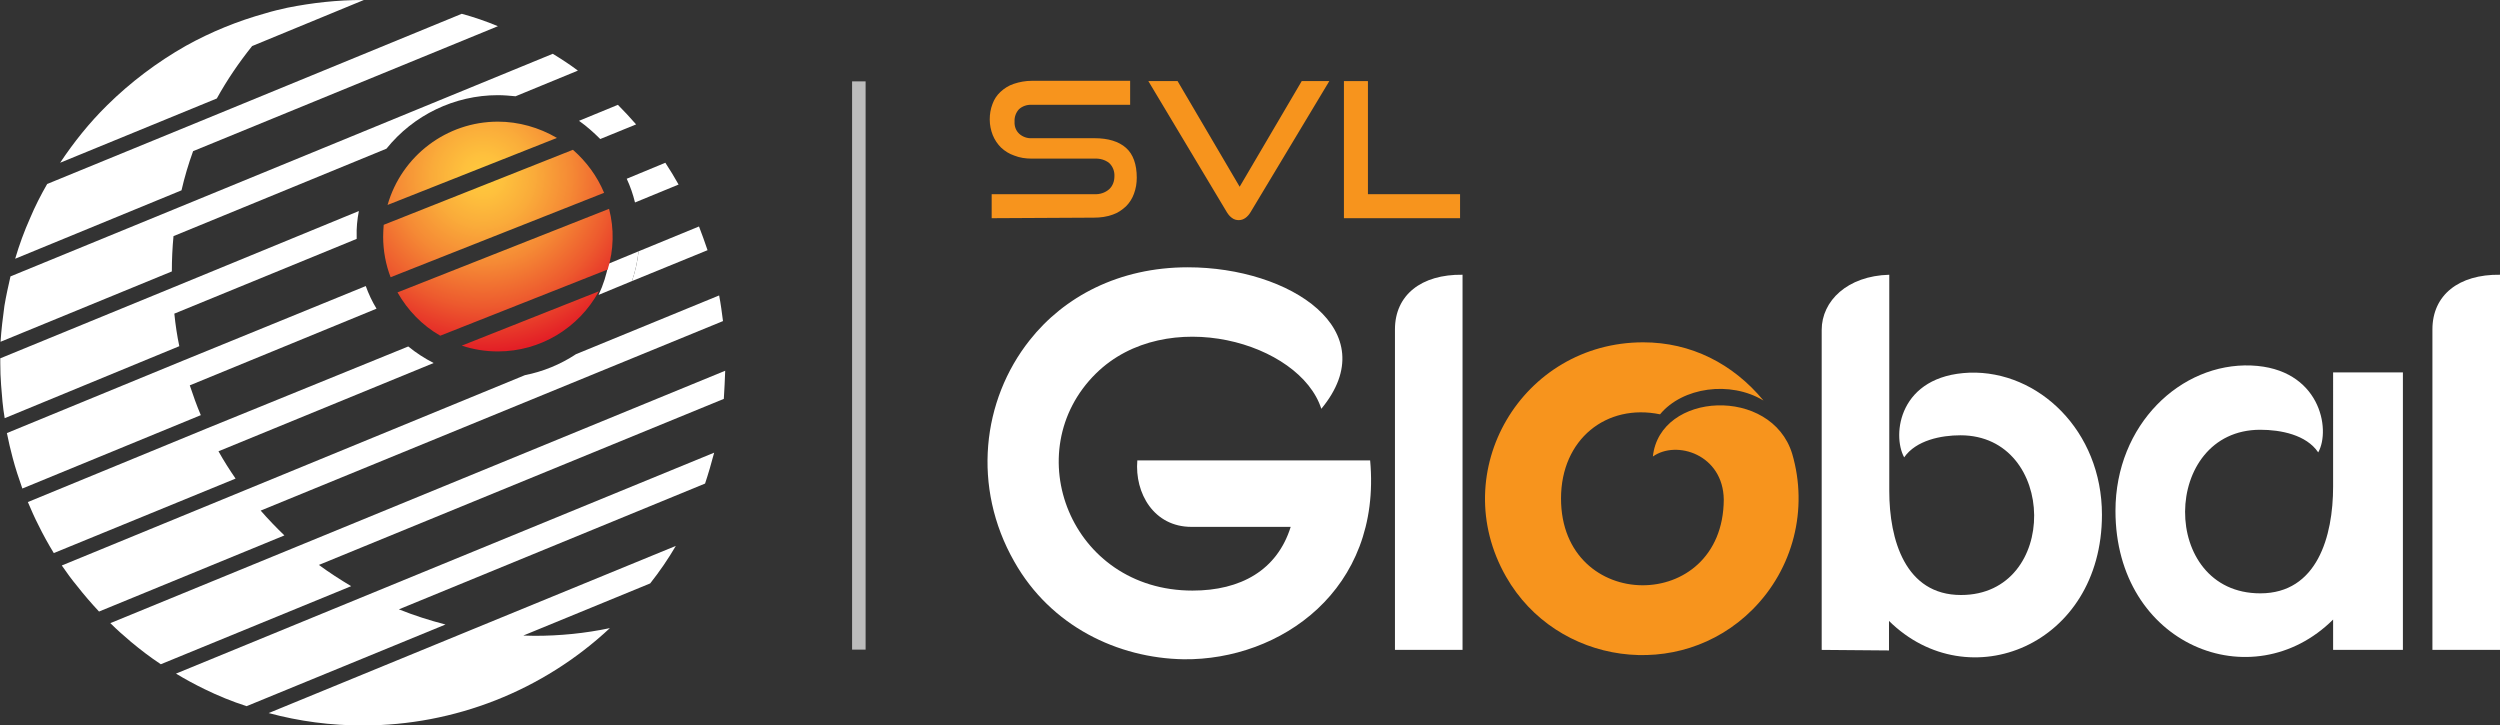 <?xml version="1.0" encoding="utf-8"?>
<!-- Generator: Adobe Illustrator 24.1.0, SVG Export Plug-In . SVG Version: 6.00 Build 0)  -->
<svg version="1.1" id="Layer_1" xmlns="http://www.w3.org/2000/svg" xmlns:xlink="http://www.w3.org/1999/xlink" x="0px" y="0px"
	 viewBox="0 0 906.3 263" style="enable-background:new 0 0 906.3 263;" xml:space="preserve">
<rect x="0" y="0" width="906.3" height="263" fill="#333333" stroke="none"/>
<style type="text/css">
	.st0{fill:#F7941D;}
	.st1{fill:#BCBCBC;}
	.st2{fill:#FFFFFF;}
	.st3{fill:url(#SVGID_1_);}
</style>
<g id="Layer_2_1_">
	<g id="Layer_1-2">
		<path class="st0" d="M359.5,79.1v-8.7h37.2c2,0.1,3.9-0.5,5.4-1.8c1.3-1.2,1.9-2.9,1.9-4.7c0.1-1.8-0.6-3.6-1.9-4.8
			c-1.5-1.2-3.4-1.7-5.4-1.6H374c-2.2,0-4.3-0.3-6.3-1.1c-1.8-0.6-3.4-1.6-4.8-2.9c-1.3-1.3-2.3-2.8-3-4.5c-0.7-1.8-1.1-3.7-1.1-5.7
			c0-1.9,0.3-3.8,1-5.6c0.6-1.7,1.6-3.2,2.9-4.4c1.4-1.3,3-2.3,4.8-2.9c2.1-0.7,4.3-1.1,6.5-1.1h35.7v8.7h-35.7
			c-1.7-0.1-3.4,0.5-4.6,1.6c-1.1,1.2-1.7,2.8-1.6,4.5c-0.1,1.7,0.5,3.3,1.7,4.4c1.2,1.1,2.9,1.7,4.5,1.6h22.7
			c5.1,0,8.9,1.2,11.5,3.5s3.9,6,3.9,10.8c0,2-0.3,3.9-1,5.8c-0.6,1.7-1.6,3.3-2.9,4.6c-1.4,1.3-3,2.4-4.8,3
			c-2.2,0.8-4.5,1.1-6.8,1.1L359.5,79.1z"/>
		<path class="st0" d="M416.3,29.4h10.6l22.5,38.3l22.5-38.3h10l-28.6,47.6c-0.5,0.8-1.1,1.5-1.8,2c-0.7,0.5-1.5,0.8-2.4,0.8
			c-0.9,0-1.7-0.2-2.5-0.8c-0.7-0.5-1.3-1.2-1.8-2L416.3,29.4z"/>
		<path class="st0" d="M487.2,79.1V29.4h8.7v41h33.4v8.7L487.2,79.1z"/>
		<rect x="308.9" y="29.5" class="st1" width="4.9" height="206"/>
		<path class="st2" d="M167.4,5L74.9,43L17.1,66.7c-2.3,4-4.4,8.1-6.2,12.4C8.8,83.8,7,88.7,5.5,93.8L65.8,69
			c1.1-4.8,2.5-9.5,4.2-14.2L180.5,9.5C176.2,7.7,171.8,6.2,167.4,5z"/>
		<path class="st2" d="M131.5,0c-9.2,0-18.3,1-27.3,2.8c-2.7,0.6-5.3,1.2-7.9,2c-10.1,2.8-19.7,6.7-28.9,11.8
			C57,22.5,47.3,29.8,38.8,38.2c-6.4,6.3-12,13.3-17,20.8l56.8-23.3c3.7-6.7,8-13,12.8-19L131.9,0H131.5z"/>
		<path class="st2" d="M262.9,134.4l-155.4,63.8L40,225.9c2.4,2.4,4.9,4.6,7.5,6.8c3.5,2.9,7,5.6,10.8,8.1l69-28.3
			c-4-2.4-7.9-4.9-11.7-7.7l146.8-60.2C262.6,141.1,262.8,137.7,262.9,134.4z"/>
		<path class="st2" d="M258.9,164.1l-125.7,51.6l-69.4,28.5c3.3,2,6.8,3.9,10.3,5.6c4.9,2.4,10,4.5,15.3,6.2l72.1-29.6
			c-5.8-1.5-11.4-3.3-16.9-5.5l111-45.6C256.8,171.7,257.9,167.9,258.9,164.1z"/>
		<path class="st2" d="M245,197.9l-74.3,30.5l-73.3,30.1c11.1,3,22.6,4.5,34.1,4.5c33.3,0,65.3-12.6,89.6-35.3
			c-9,1.9-18.1,2.8-27.3,2.8c-1.4,0-2.7-0.1-4.1-0.1l46-18.9C239.1,207.2,242.2,202.7,245,197.9z"/>
		<path class="st2" d="M180.5,34.5c2.1,0,4.3,0.2,6.4,0.4l22.6-9.3c-2.9-2.2-6-4.2-9.1-6.1L64.5,75.3L3.8,100.2
			c-0.8,3.5-1.6,7.1-2.2,10.7c-0.6,4.3-1.1,8.6-1.4,13l62.1-25.5c0-4.3,0.2-8.6,0.6-12.8l77.2-31.7
			C149.9,41.7,164.8,34.5,180.5,34.5z"/>
		<path class="st2" d="M130.1,76.5l-67.6,27.8L0.1,129.9c0,0.5,0,1.1,0,1.6c0,2.8,0.1,5.4,0.3,8.1c0.3,4,0.6,8,1.3,12L65,125.5
			c-0.8-3.8-1.4-7.8-1.8-11.8l66.1-27.1c0-0.3,0-0.6,0-0.9C129.2,82.7,129.5,79.5,130.1,76.5z"/>
		<path class="st2" d="M217.6,50.4l13-5.3c-2.1-2.4-4.3-4.8-6.6-7.1l-14.1,5.8C212.6,45.7,215.2,48,217.6,50.4z"/>
		<path class="st2" d="M66.2,130.8L2.5,157c0.6,3,1.3,6,2.1,9c1,3.8,2.2,7.4,3.5,11.1l64.7-26.6c-1.5-3.5-2.8-7.2-4-10.8l67.7-27.8
			c-1.6-2.6-2.9-5.4-3.9-8.2L66.2,130.8z"/>
		<path class="st2" d="M246,66.9c-1.5-2.7-3.1-5.3-4.8-7.9l-14,5.8c1.3,2.8,2.3,5.7,3,8.6L246,66.9z"/>
		<path class="st2" d="M256.5,90.7c-1-2.9-2-5.8-3.1-8.6l-21.9,9c-0.4,3.7-1.2,7.3-2.4,10.8L256.5,90.7z"/>
		<path class="st2" d="M75,155.3l-64.9,26.7c1.2,2.8,2.4,5.6,3.8,8.3c1.7,3.5,3.6,6.9,5.6,10.2l65.9-27c-2.2-3.2-4.3-6.5-6.2-9.9
			l78-32c-3.3-1.7-6.4-3.7-9.2-6L75,155.3z"/>
		<path class="st2" d="M262.1,116.4c-0.4-3.1-0.8-6.2-1.4-9.3l-51.9,21.3c-5.6,3.7-11.9,6.3-18.5,7.6L88.6,177.8L22.4,205
			c1.8,2.6,3.6,5.1,5.6,7.5c2.5,3.2,5.2,6.3,7.9,9.2l67.2-27.6c-3-2.9-5.9-5.9-8.6-9L262.1,116.4z"/>
		<path class="st2" d="M217,106.9l12.1-5c1.2-3.5,2-7.1,2.4-10.8l-10.9,4.5C219.9,99.5,218.7,103.3,217,106.9z"/>
		
			<radialGradient id="SVGID_1_" cx="175.13" cy="1043.74" r="64.92" gradientTransform="matrix(1 0 0 1 0 -980.06)" gradientUnits="userSpaceOnUse">
			<stop  offset="0" style="stop-color:#FFC93E"/>
			<stop  offset="0.11" style="stop-color:#FEC13D"/>
			<stop  offset="0.28" style="stop-color:#FAAC3A"/>
			<stop  offset="0.49" style="stop-color:#F58A35"/>
			<stop  offset="0.73" style="stop-color:#ED5A2E"/>
			<stop  offset="0.98" style="stop-color:#E31F26"/>
		</radialGradient>
		<path class="st3" d="M180.5,44.1c-18.6,0-34.9,12.4-40,30.2l61.4-24.3C195.4,46.2,188,44.1,180.5,44.1z M207.7,54.3l-68.6,27.2
			c-0.1,1.4-0.2,2.9-0.2,4.3c0,5,0.9,10,2.7,14.7L219,69.9C216.5,63.9,212.6,58.6,207.7,54.3z M220.8,75.7L144.1,106
			c3.7,6.5,9,12,15.5,15.7l60.7-24C222.5,90.6,222.7,83,220.8,75.7L220.8,75.7z M180.5,127.4c15.3,0,29.3-8.4,36.6-21.8l-49.7,19.7
			C171.6,126.7,176,127.4,180.5,127.4z"/>
		<path class="st2" d="M397.3,135.4c-28.6,28.2-9.3,78.7,35,78.7c17.5,0,30.7-7.4,35.6-23.1h-36c-13.6,0-20.6-12.2-19.6-24.1h84.4
			c4.3,47-32.6,72.5-67.6,72.1c-23.9-0.4-48.2-12-61.4-35.4c-15.4-27-11.7-58.5,5.6-80.3c12.4-15.7,32.3-26.4,57.3-26.4
			c37.1,0,71.9,22.9,48.4,51.3C471.3,124.1,422.8,110.3,397.3,135.4z"/>
		<path class="st2" d="M530.2,235.6h-24.5V119.4c0-12.4,9.5-20,24.5-19.8L530.2,235.6z"/>
		<path class="st2" d="M660.4,235.6v-116c0-10.5,9.3-19.6,24.5-20V178c0,17.7,5.8,37.7,26,37.7c35.8,0,35-57.9-0.2-57.9
			c-7,0-16.1,1.8-20.4,8c-4.5-8.2-1.9-29.7,23.7-30.7c24.9-0.8,48,21,48,51.5c0,47.4-48.4,66.9-77.2,38.5v10.7L660.4,235.6
			L660.4,235.6z"/>
		<path class="st2" d="M845.8,224.6c-29.3,29.1-78.9,9.3-78.9-39.4c0-31.3,23.7-53.7,49.2-52.7c24.9,1,29,23.1,24.3,31.5
			c-4.3-6.4-13.6-8.2-21-8.2c-36,0-36.7,59.3,0,59.3c20.6,0,26.4-20.6,26.4-38.7V135h25.3v100.6h-25.3V224.6z"/>
		<path class="st2" d="M906.3,235.6h-24.5V119.4c0-12.4,9.5-20,24.5-19.8L906.3,235.6z"/>
		<path class="st0" d="M595.7,124.1c17.3,0,32.5,7.7,43.6,21.1c-12.1-7.3-29.4-4.8-37.5,5c-19.4-4-35.9,9-35.9,30.5
			c0,41.7,58.8,42.1,59,0.4c-0.2-16.3-17.1-21.7-25.7-15.6c2.5-23.6,43-25.5,50.5-1c5.9,20.1,0.4,41.7-14.4,56.5
			c-26.5,26.5-71.1,20-89.3-11.9C524.1,170.8,551.8,124.1,595.7,124.1z"/>
	</g>
</g>
</svg>
